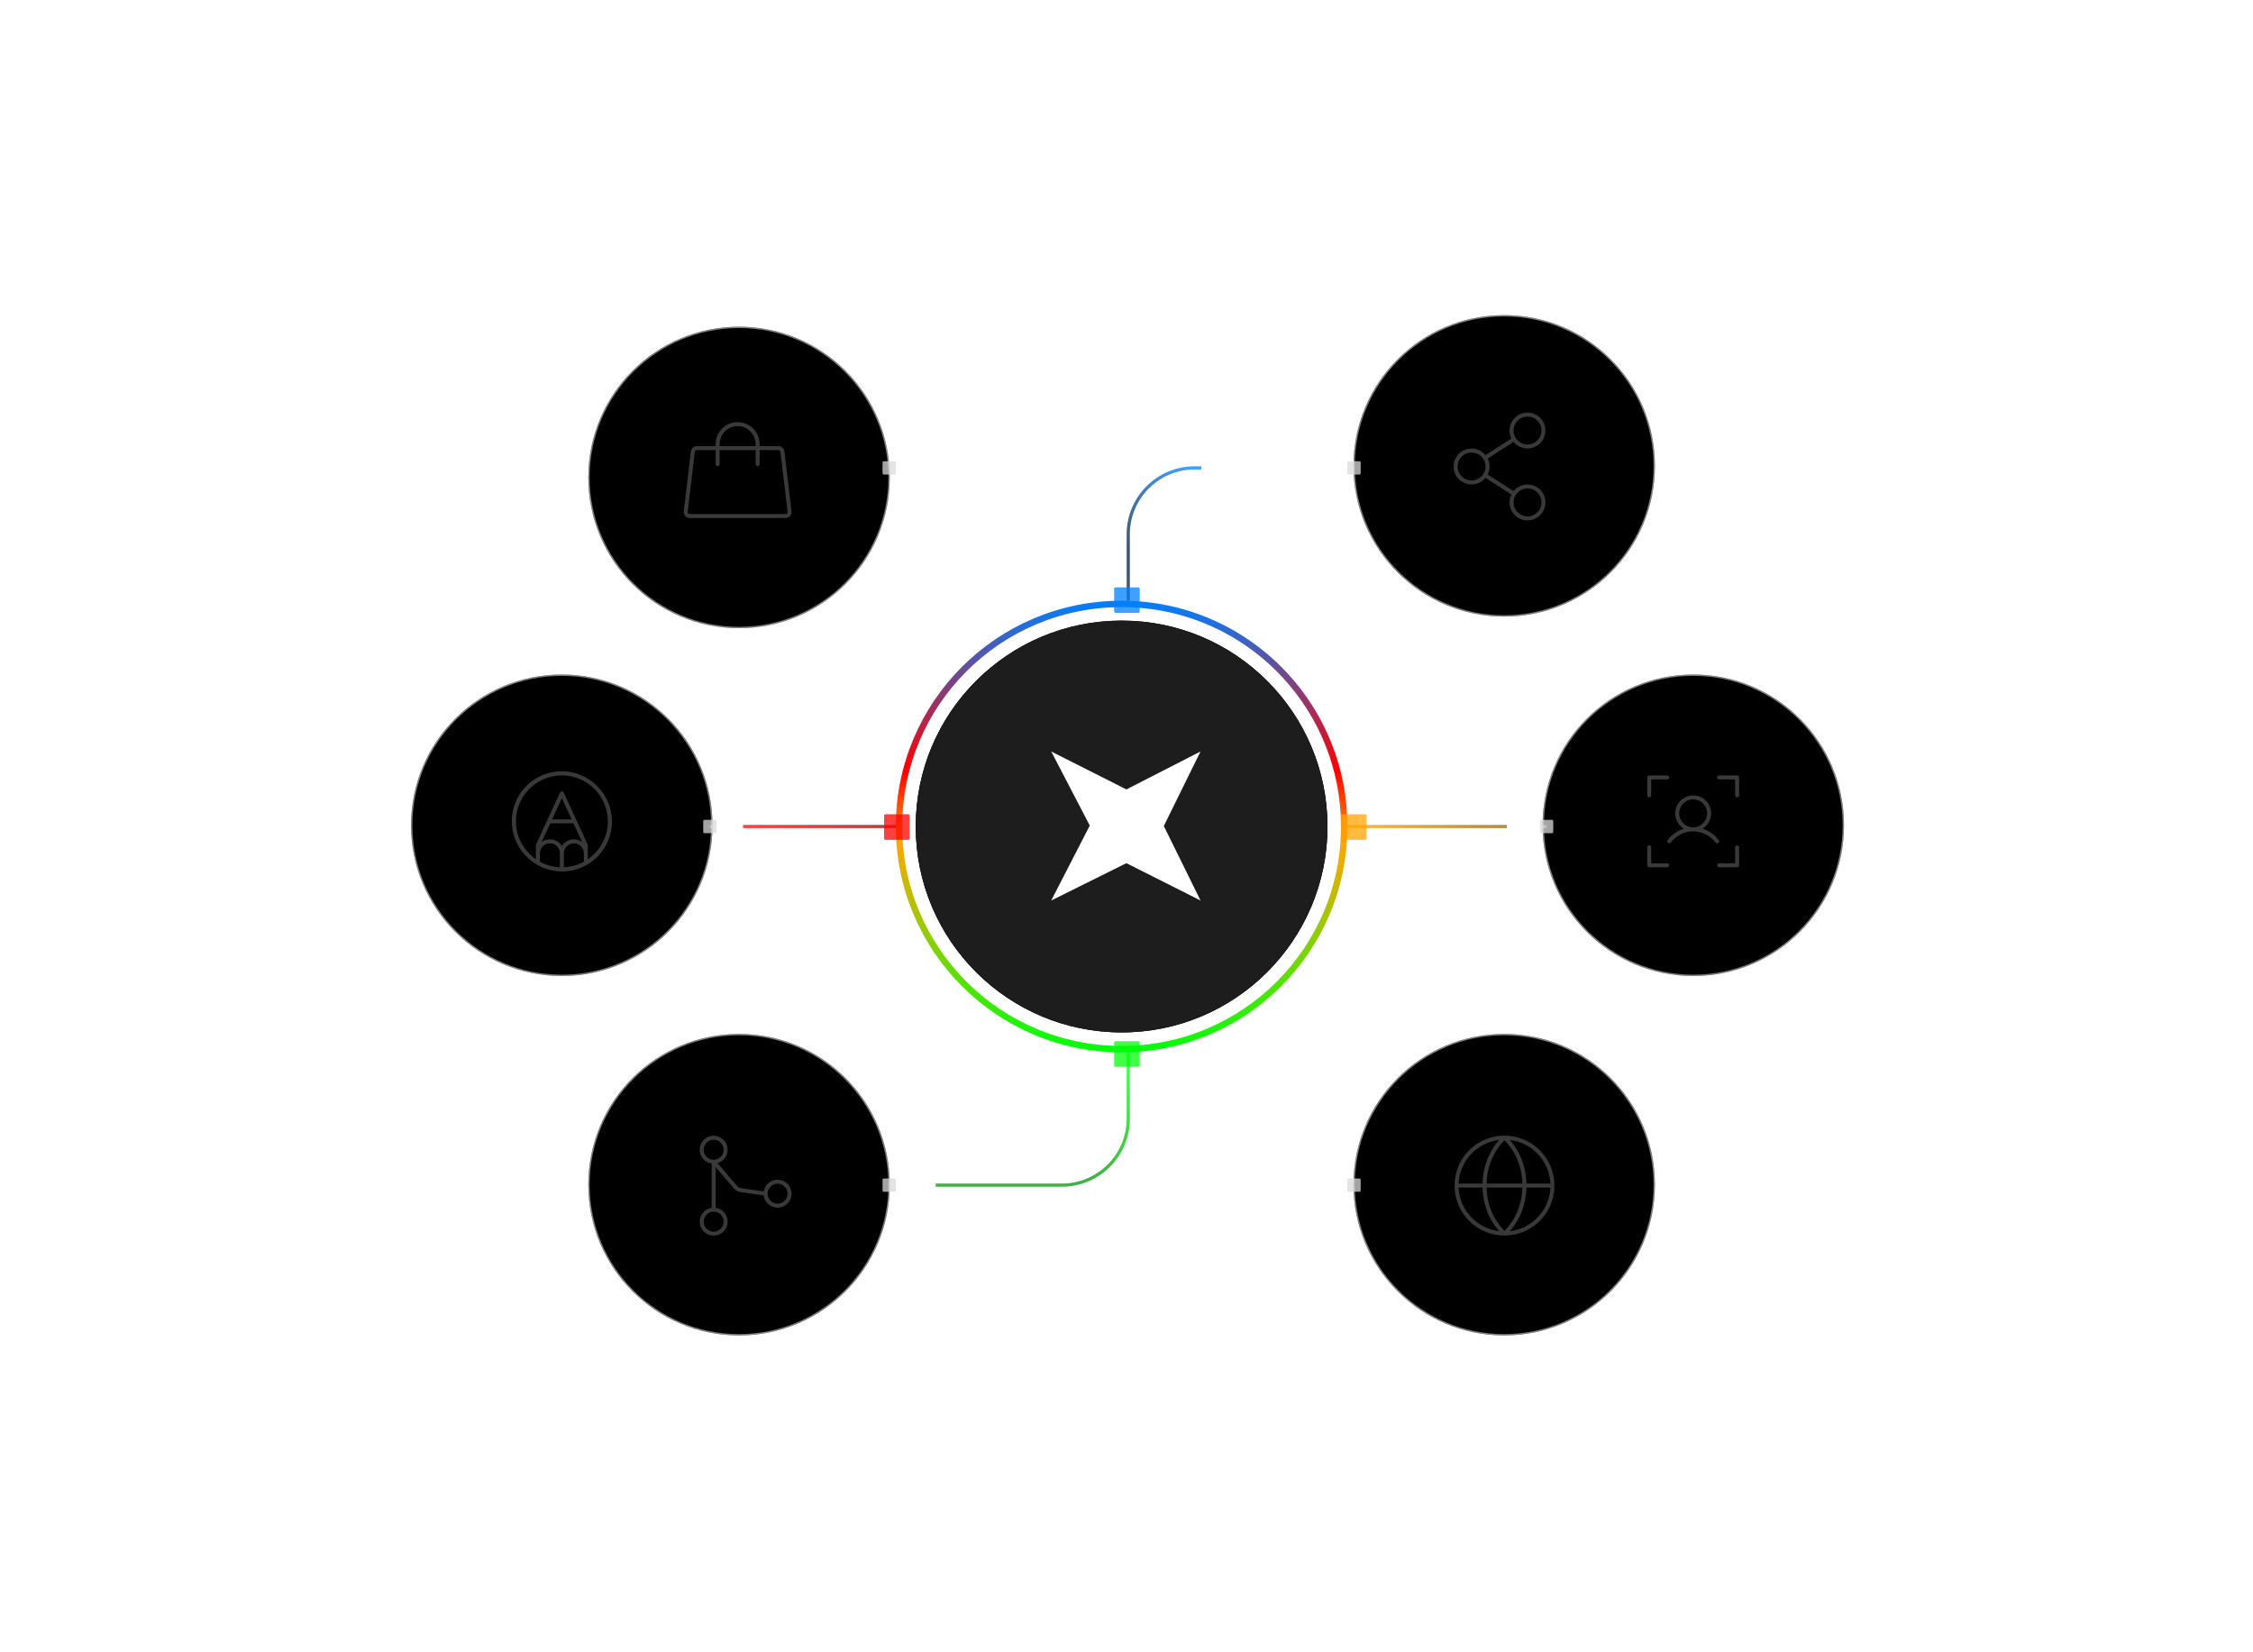 <svg width="705" height="517" viewBox="0 0 705 517" fill="none" xmlns="http://www.w3.org/2000/svg">
<g filter="url(#filter0_n_74_17)">
<circle cx="351.137" cy="259.282" r="80.4" stroke="white" stroke-opacity="0.2" stroke-width="0.2"/>
<circle cx="351.137" cy="258.282" r="92.4" stroke="white" stroke-opacity="0.2" stroke-width="0.2"/>
<circle cx="351.137" cy="258.282" r="101.64" stroke="white" stroke-opacity="0.2" stroke-width="0.22"/>
<circle cx="351.137" cy="258.282" r="111.804" stroke="white" stroke-opacity="0.2" stroke-width="0.242"/>
<circle cx="351.137" cy="258.282" r="122.984" stroke="white" stroke-opacity="0.2" stroke-width="0.266"/>
<circle cx="351.137" cy="258.282" r="135.283" stroke="white" stroke-opacity="0.2" stroke-width="0.293"/>
<circle cx="351.137" cy="258.282" r="148.811" stroke="white" stroke-opacity="0.2" stroke-width="0.322"/>
<circle cx="351.137" cy="258.282" r="163.692" stroke="white" stroke-opacity="0.2" stroke-width="0.354"/>
<circle cx="351.137" cy="258.282" r="180.061" stroke="white" stroke-opacity="0.2" stroke-width="0.39"/>
<circle cx="351.137" cy="258.282" r="198.068" stroke="white" stroke-opacity="0.2" stroke-width="0.429"/>
<circle cx="351.137" cy="258.282" r="198.068" stroke="white" stroke-opacity="0.2" stroke-width="0.429"/>
<g filter="url(#filter1_n_74_17)">
<path d="M350.968 188.961C371.247 188.961 389.502 197.626 402.233 211.46C413.65 223.866 420.62 240.425 420.62 258.614C420.62 297.082 389.436 328.266 350.968 328.266C312.5 328.266 281.315 297.082 281.315 258.614C281.315 220.146 312.5 188.961 350.968 188.961Z" stroke="url(#paint0_linear_74_17)" stroke-width="2"/>
</g>
<g filter="url(#filter2_f_74_17)">
<circle cx="350.968" cy="258.614" r="64.419" fill="black"/>
</g>
<g filter="url(#filter3_f_74_17)">
<circle cx="350.968" cy="258.614" r="64.419" fill="black"/>
</g>
<g filter="url(#filter4_f_74_17)">
<circle cx="350.968" cy="258.614" r="64.419" fill="#4A4A4A" fill-opacity="0.4"/>
</g>
<g clip-path="url(#clip0_74_17)">
<path d="M375.664 235.14L352.466 247.009L328.948 235.14L341.007 258.308L328.948 281.762L352.465 270.082L375.664 281.762L364.175 258.451" fill="white"/>
</g>
<circle cx="470.683" cy="145.766" r="47.161" fill="black"/>
<circle cx="470.683" cy="145.766" r="46.953" stroke="white" stroke-opacity="0.5" stroke-width="0.416"/>
<g filter="url(#filter5_f_74_17)">
<circle cx="470.683" cy="145.766" r="42.999" fill="black"/>
<circle cx="470.683" cy="145.766" r="41.96" stroke="black" stroke-width="2.078"/>
</g>
<path d="M477.985 151.587C477.149 151.588 476.324 151.774 475.569 152.134C474.814 152.493 474.149 153.017 473.622 153.665L465.524 148.462C465.91 147.686 466.111 146.83 466.111 145.962C466.111 145.095 465.91 144.239 465.524 143.462L473.622 138.259C474.53 139.37 475.829 140.092 477.252 140.275C478.675 140.459 480.115 140.09 481.275 139.246C482.435 138.401 483.227 137.144 483.489 135.734C483.752 134.323 483.464 132.865 482.685 131.66C481.906 130.455 480.696 129.594 479.302 129.253C477.908 128.913 476.436 129.119 475.19 129.83C473.943 130.541 473.016 131.702 472.599 133.075C472.181 134.447 472.306 135.928 472.946 137.212L464.847 142.415C464.115 141.513 463.121 140.861 462.002 140.547C460.883 140.233 459.695 140.273 458.6 140.661C457.505 141.05 456.557 141.768 455.887 142.718C455.216 143.667 454.857 144.8 454.857 145.962C454.857 147.124 455.216 148.258 455.887 149.207C456.557 150.156 457.505 150.874 458.6 151.263C459.695 151.652 460.883 151.692 462.002 151.378C463.121 151.064 464.115 150.411 464.847 149.509L472.946 154.712C472.402 155.808 472.231 157.051 472.457 158.253C472.683 159.455 473.295 160.55 474.2 161.373C475.104 162.196 476.253 162.702 477.471 162.814C478.689 162.925 479.91 162.637 480.949 161.993C481.989 161.348 482.79 160.382 483.231 159.241C483.672 158.101 483.73 156.847 483.394 155.671C483.059 154.495 482.35 153.46 481.374 152.723C480.398 151.986 479.208 151.587 477.985 151.587ZM477.985 130.337C478.85 130.337 479.696 130.594 480.415 131.075C481.135 131.555 481.696 132.239 482.027 133.038C482.358 133.837 482.445 134.717 482.276 135.566C482.107 136.414 481.69 137.194 481.078 137.806C480.467 138.418 479.687 138.834 478.838 139.003C477.99 139.172 477.11 139.085 476.311 138.754C475.511 138.423 474.828 137.862 474.347 137.143C473.866 136.423 473.61 135.578 473.61 134.712C473.61 133.552 474.071 132.439 474.891 131.619C475.712 130.798 476.825 130.337 477.985 130.337ZM460.485 150.337C459.62 150.337 458.774 150.081 458.054 149.6C457.335 149.119 456.774 148.436 456.443 147.636C456.112 146.837 456.025 145.957 456.194 145.109C456.363 144.26 456.779 143.48 457.391 142.869C458.003 142.257 458.783 141.84 459.631 141.671C460.48 141.502 461.36 141.589 462.159 141.92C462.959 142.251 463.642 142.812 464.123 143.532C464.603 144.251 464.86 145.097 464.86 145.962C464.86 147.123 464.399 148.235 463.578 149.056C462.758 149.876 461.645 150.337 460.485 150.337ZM477.985 161.587C477.12 161.587 476.274 161.331 475.554 160.85C474.835 160.369 474.274 159.686 473.943 158.886C473.612 158.087 473.525 157.207 473.694 156.359C473.863 155.51 474.279 154.73 474.891 154.119C475.503 153.507 476.283 153.09 477.131 152.921C477.98 152.752 478.86 152.839 479.659 153.17C480.459 153.501 481.142 154.062 481.623 154.782C482.103 155.501 482.36 156.347 482.36 157.212C482.36 158.373 481.899 159.485 481.078 160.306C480.258 161.126 479.145 161.587 477.985 161.587Z" fill="#8F8F8F" fill-opacity="0.4"/>
<circle cx="470.683" cy="370.686" r="47.161" fill="black"/>
<circle cx="470.683" cy="370.686" r="46.953" stroke="white" stroke-opacity="0.5" stroke-width="0.416"/>
<g filter="url(#filter6_f_74_17)">
<circle cx="470.683" cy="370.686" r="42.999" fill="black"/>
</g>
<path d="M470.783 355.337C467.692 355.337 464.671 356.254 462.102 357.971C459.532 359.687 457.53 362.128 456.347 364.983C455.164 367.838 454.855 370.98 455.458 374.011C456.061 377.041 457.549 379.826 459.734 382.011C461.919 384.196 464.703 385.684 467.734 386.287C470.765 386.89 473.907 386.58 476.762 385.398C479.617 384.215 482.058 382.213 483.774 379.643C485.491 377.073 486.408 374.053 486.408 370.962C486.403 366.82 484.755 362.848 481.826 359.919C478.897 356.989 474.925 355.342 470.783 355.337ZM485.142 370.337H477.642C477.462 363.22 474.245 358.693 472.411 356.681C475.81 357.073 478.958 358.663 481.291 361.165C483.624 363.668 484.99 366.919 485.144 370.337H485.142ZM470.783 385.12C469.483 383.87 465.381 379.318 465.169 371.587H476.397C476.184 379.318 472.083 383.87 470.783 385.12ZM465.169 370.337C465.381 362.606 469.483 358.054 470.783 356.804C472.083 358.054 476.184 362.606 476.397 370.337H465.169ZM469.148 356.681C467.314 358.693 464.097 363.22 463.917 370.337H456.417C456.571 366.919 457.936 363.668 460.269 361.166C462.602 358.663 465.75 357.073 469.148 356.681ZM456.422 371.587H463.922C464.101 378.704 467.319 383.231 469.153 385.243C465.754 384.851 462.607 383.261 460.274 380.759C457.941 378.256 456.575 375.005 456.422 371.587ZM472.417 385.243C474.251 383.231 477.469 378.704 477.648 371.587H485.148C484.995 375.005 483.629 378.256 481.296 380.759C478.964 383.261 475.816 384.851 472.417 385.243Z" fill="#8F8F8F" fill-opacity="0.4"/>
<circle cx="231.252" cy="370.686" r="47.161" fill="black"/>
<circle cx="231.252" cy="370.686" r="46.953" stroke="white" stroke-opacity="0.5" stroke-width="0.416"/>
<g filter="url(#filter7_f_74_17)">
<circle cx="231.252" cy="370.686" r="42.999" fill="black"/>
</g>
<path d="M243.32 369.125C242.284 369.125 241.281 369.494 240.491 370.164C239.7 370.835 239.174 371.765 239.005 372.788L231.841 371.764C231.39 371.7 230.979 371.474 230.683 371.128L224.531 363.953C225.569 363.654 226.46 362.981 227.031 362.065C227.603 361.148 227.815 360.052 227.628 358.989C227.44 357.925 226.865 356.968 226.014 356.303C225.163 355.637 224.096 355.31 223.018 355.385C221.941 355.459 220.929 355.929 220.177 356.705C219.425 357.481 218.987 358.508 218.947 359.587C218.907 360.666 219.268 361.723 219.96 362.552C220.652 363.382 221.626 363.926 222.695 364.08V377.92C221.601 378.078 220.606 378.645 219.913 379.507C219.219 380.368 218.877 381.461 218.957 382.564C219.036 383.667 219.53 384.699 220.34 385.453C221.149 386.206 222.214 386.625 223.32 386.625C224.427 386.625 225.492 386.206 226.301 385.453C227.111 384.699 227.605 383.667 227.684 382.564C227.763 381.461 227.422 380.368 226.728 379.507C226.034 378.645 225.04 378.078 223.945 377.92V365.189L229.727 371.938C230.221 372.513 230.907 372.89 231.658 372.997L238.975 374.042C239.079 374.878 239.423 375.665 239.964 376.311C240.505 376.956 241.22 377.431 242.025 377.68C242.829 377.929 243.688 377.94 244.499 377.712C245.309 377.485 246.037 377.028 246.595 376.397C247.152 375.766 247.516 374.988 247.642 374.155C247.768 373.323 247.651 372.472 247.306 371.704C246.96 370.936 246.4 370.284 245.693 369.827C244.986 369.37 244.162 369.126 243.32 369.125ZM220.195 359.75C220.195 359.132 220.379 358.528 220.722 358.014C221.065 357.5 221.554 357.099 222.125 356.863C222.696 356.626 223.324 356.564 223.93 356.685C224.536 356.806 225.093 357.103 225.53 357.54C225.967 357.977 226.265 358.534 226.385 359.14C226.506 359.747 226.444 360.375 226.208 360.946C225.971 361.517 225.571 362.005 225.057 362.348C224.543 362.692 223.939 362.875 223.32 362.875C222.492 362.875 221.697 362.546 221.111 361.96C220.525 361.374 220.195 360.579 220.195 359.75ZM226.445 382.25C226.445 382.868 226.262 383.472 225.919 383.986C225.575 384.5 225.087 384.901 224.516 385.137C223.945 385.374 223.317 385.436 222.711 385.315C222.105 385.194 221.548 384.897 221.111 384.46C220.674 384.023 220.376 383.466 220.256 382.86C220.135 382.253 220.197 381.625 220.433 381.054C220.67 380.483 221.07 379.995 221.584 379.652C222.098 379.308 222.702 379.125 223.32 379.125C224.149 379.125 224.944 379.454 225.53 380.04C226.116 380.626 226.445 381.421 226.445 382.25ZM243.32 376.625C242.702 376.625 242.098 376.442 241.584 376.098C241.07 375.755 240.67 375.267 240.433 374.696C240.197 374.125 240.135 373.497 240.256 372.89C240.376 372.284 240.674 371.727 241.111 371.29C241.548 370.853 242.105 370.556 242.711 370.435C243.317 370.314 243.945 370.376 244.516 370.613C245.087 370.849 245.575 371.25 245.919 371.764C246.262 372.278 246.445 372.882 246.445 373.5C246.445 373.91 246.365 374.317 246.208 374.696C246.051 375.075 245.82 375.42 245.53 375.71C245.24 376 244.895 376.23 244.516 376.387C244.137 376.544 243.731 376.625 243.32 376.625Z" fill="#8F8F8F" fill-opacity="0.4"/>
<circle cx="231.252" cy="149.394" r="47.161" fill="black"/>
<circle cx="231.252" cy="149.394" r="46.953" stroke="white" stroke-opacity="0.5" stroke-width="0.416"/>
<g filter="url(#filter8_f_74_17)">
<circle cx="231.252" cy="149.394" r="42.999" fill="black"/>
</g>
<path d="M247.683 159.992L245.455 141.242C245.401 140.784 245.179 140.362 244.833 140.056C244.488 139.751 244.041 139.584 243.58 139.587H237.695V138.962C237.695 137.139 236.971 135.39 235.682 134.101C234.393 132.812 232.644 132.087 230.82 132.087C228.997 132.087 227.248 132.812 225.959 134.101C224.67 135.39 223.945 137.139 223.945 138.962V139.587H218.06C217.598 139.584 217.152 139.751 216.806 140.056C216.46 140.362 216.239 140.784 216.185 141.242L213.956 159.992C213.926 160.254 213.951 160.519 214.029 160.771C214.108 161.023 214.239 161.255 214.414 161.453C214.592 161.653 214.811 161.813 215.055 161.923C215.3 162.032 215.565 162.088 215.833 162.087H245.808C246.075 162.088 246.34 162.031 246.584 161.922C246.828 161.813 247.046 161.653 247.224 161.453C247.399 161.255 247.53 161.023 247.609 160.771C247.688 160.52 247.714 160.254 247.683 159.992ZM225.195 138.962C225.195 137.47 225.788 136.04 226.843 134.985C227.898 133.93 229.329 133.337 230.82 133.337C232.312 133.337 233.743 133.93 234.798 134.985C235.853 136.04 236.445 137.47 236.445 138.962V139.587H225.195V138.962ZM246.289 160.623C246.229 160.691 246.155 160.745 246.072 160.782C245.989 160.819 245.899 160.838 245.808 160.837H215.833C215.742 160.838 215.652 160.819 215.569 160.782C215.486 160.745 215.412 160.691 215.352 160.623C215.293 160.559 215.248 160.482 215.221 160.399C215.194 160.315 215.185 160.227 215.195 160.14L217.422 141.39C217.44 141.237 217.513 141.096 217.629 140.994C217.744 140.892 217.893 140.836 218.047 140.837H223.945V145.212C223.945 145.378 224.011 145.537 224.129 145.654C224.246 145.771 224.405 145.837 224.57 145.837C224.736 145.837 224.895 145.771 225.012 145.654C225.13 145.537 225.195 145.378 225.195 145.212V140.837H236.445V145.212C236.445 145.378 236.511 145.537 236.629 145.654C236.746 145.771 236.905 145.837 237.07 145.837C237.236 145.837 237.395 145.771 237.512 145.654C237.63 145.537 237.695 145.378 237.695 145.212V140.837H243.581C243.737 140.834 243.888 140.889 244.005 140.992C244.122 141.094 244.196 141.236 244.214 141.39L246.441 160.14C246.452 160.227 246.444 160.315 246.417 160.398C246.391 160.482 246.348 160.558 246.289 160.623Z" fill="#8F8F8F" fill-opacity="0.4"/>
<circle cx="175.779" cy="258.226" r="47.161" fill="black"/>
<circle cx="175.779" cy="258.226" r="46.953" stroke="white" stroke-opacity="0.5" stroke-width="0.416"/>
<g filter="url(#filter9_f_74_17)">
<circle cx="175.779" cy="258.226" r="42.999" fill="black"/>
</g>
<path d="M186.869 245.952C185.42 244.49 183.697 243.329 181.799 242.536C179.9 241.742 177.864 241.331 175.806 241.327C173.749 241.322 171.71 241.724 169.808 242.509C167.907 243.295 166.179 244.448 164.724 245.903C163.269 247.358 162.115 249.086 161.33 250.988C160.545 252.89 160.143 254.928 160.147 256.986C160.152 259.043 160.562 261.08 161.356 262.978C162.15 264.877 163.311 266.6 164.772 268.048C166.221 269.51 167.944 270.671 169.842 271.464C171.74 272.258 173.777 272.669 175.835 272.673C177.892 272.678 179.931 272.276 181.832 271.491C183.734 270.705 185.462 269.552 186.917 268.097C188.372 266.642 189.526 264.914 190.311 263.012C191.096 261.11 191.498 259.072 191.494 257.014C191.489 254.957 191.078 252.92 190.285 251.022C189.491 249.123 188.33 247.4 186.869 245.952ZM172.181 257.625H179.46L182.16 263.477C181.669 263.116 181.109 262.863 180.515 262.731C179.92 262.6 179.305 262.594 178.709 262.714C178.112 262.834 177.547 263.077 177.05 263.427C176.553 263.778 176.134 264.228 175.82 264.75C175.507 264.228 175.088 263.778 174.591 263.427C174.094 263.077 173.529 262.834 172.932 262.714C172.335 262.594 171.72 262.6 171.126 262.731C170.532 262.863 169.972 263.116 169.481 263.477L172.181 257.625ZM172.76 256.375L175.82 249.742L178.881 256.375H172.76ZM176.445 267C176.445 266.171 176.775 265.376 177.361 264.79C177.947 264.204 178.742 263.875 179.57 263.875C180.399 263.875 181.194 264.204 181.78 264.79C182.366 265.376 182.695 266.171 182.695 267V269.63C180.773 270.678 178.634 271.27 176.445 271.359V267ZM168.945 267C168.945 266.171 169.275 265.376 169.861 264.79C170.447 264.204 171.242 263.875 172.07 263.875C172.899 263.875 173.694 264.204 174.28 264.79C174.866 265.376 175.195 266.171 175.195 267V271.359C173.007 271.27 170.868 270.678 168.945 269.63V267ZM185.985 267.164C185.358 267.791 184.676 268.358 183.945 268.859V264.5C183.945 264.409 183.925 264.32 183.888 264.238L176.388 247.988C176.338 247.879 176.258 247.788 176.157 247.723C176.057 247.659 175.94 247.625 175.82 247.625C175.701 247.625 175.584 247.659 175.484 247.723C175.383 247.788 175.303 247.879 175.253 247.988L167.753 264.238C167.716 264.32 167.696 264.409 167.695 264.5V268.859C166.968 268.358 166.288 267.79 165.664 267.164C163.654 265.154 162.284 262.592 161.73 259.804C161.175 257.015 161.459 254.125 162.547 251.498C163.635 248.871 165.478 246.626 167.842 245.047C170.206 243.467 172.985 242.624 175.828 242.624C178.671 242.624 181.451 243.467 183.815 245.047C186.179 246.626 188.021 248.871 189.109 251.498C190.197 254.125 190.482 257.015 189.927 259.804C189.372 262.592 188.003 265.154 185.992 267.164H185.985Z" fill="#8F8F8F" fill-opacity="0.4"/>
<circle cx="529.854" cy="258.226" r="47.161" fill="black"/>
<circle cx="529.854" cy="258.226" r="46.953" stroke="white" stroke-opacity="0.5" stroke-width="0.416"/>
<g filter="url(#filter10_f_74_17)">
<circle cx="529.854" cy="258.226" r="42.999" fill="black"/>
</g>
<path d="M544.195 243.25V248.875C544.195 249.041 544.13 249.2 544.012 249.317C543.895 249.434 543.736 249.5 543.57 249.5C543.405 249.5 543.246 249.434 543.129 249.317C543.011 249.2 542.945 249.041 542.945 248.875V243.875H537.945C537.78 243.875 537.621 243.809 537.504 243.692C537.386 243.575 537.32 243.416 537.32 243.25C537.32 243.084 537.386 242.925 537.504 242.808C537.621 242.691 537.78 242.625 537.945 242.625H543.57C543.736 242.625 543.895 242.691 544.012 242.808C544.13 242.925 544.195 243.084 544.195 243.25ZM543.57 264.5C543.405 264.5 543.246 264.566 543.129 264.683C543.011 264.8 542.945 264.959 542.945 265.125V270.125H537.945C537.78 270.125 537.621 270.191 537.504 270.308C537.386 270.425 537.32 270.584 537.32 270.75C537.32 270.916 537.386 271.075 537.504 271.192C537.621 271.309 537.78 271.375 537.945 271.375H543.57C543.736 271.375 543.895 271.309 544.012 271.192C544.13 271.075 544.195 270.916 544.195 270.75V265.125C544.195 264.959 544.13 264.8 544.012 264.683C543.895 264.566 543.736 264.5 543.57 264.5ZM521.695 270.125H516.695V265.125C516.695 264.959 516.63 264.8 516.512 264.683C516.395 264.566 516.236 264.5 516.07 264.5C515.905 264.5 515.746 264.566 515.629 264.683C515.511 264.8 515.445 264.959 515.445 265.125V270.75C515.445 270.916 515.511 271.075 515.629 271.192C515.746 271.309 515.905 271.375 516.07 271.375H521.695C521.861 271.375 522.02 271.309 522.137 271.192C522.255 271.075 522.32 270.916 522.32 270.75C522.32 270.584 522.255 270.425 522.137 270.308C522.02 270.191 521.861 270.125 521.695 270.125ZM516.07 249.5C516.236 249.5 516.395 249.434 516.512 249.317C516.63 249.2 516.695 249.041 516.695 248.875V243.875H521.695C521.861 243.875 522.02 243.809 522.137 243.692C522.255 243.575 522.32 243.416 522.32 243.25C522.32 243.084 522.255 242.925 522.137 242.808C522.02 242.691 521.861 242.625 521.695 242.625H516.07C515.905 242.625 515.746 242.691 515.629 242.808C515.511 242.925 515.445 243.084 515.445 243.25V248.875C515.445 249.041 515.511 249.2 515.629 249.317C515.746 249.434 515.905 249.5 516.07 249.5ZM537.32 263.875C537.223 263.875 537.128 263.852 537.041 263.809C536.954 263.766 536.879 263.703 536.82 263.625C536.005 262.538 534.949 261.656 533.734 261.049C532.519 260.441 531.179 260.125 529.82 260.125C528.462 260.125 527.122 260.441 525.907 261.049C524.692 261.656 523.636 262.538 522.82 263.625C522.721 263.758 522.573 263.845 522.409 263.869C522.245 263.892 522.078 263.849 521.945 263.75C521.813 263.651 521.725 263.502 521.702 263.338C521.678 263.174 521.721 263.008 521.82 262.875C523.089 261.174 524.868 259.923 526.899 259.305C525.85 258.667 525.038 257.704 524.588 256.562C524.137 255.421 524.073 254.163 524.404 252.981C524.735 251.799 525.444 250.758 526.421 250.016C527.399 249.275 528.593 248.873 529.82 248.873C531.048 248.873 532.242 249.275 533.219 250.016C534.197 250.758 534.906 251.799 535.237 252.981C535.568 254.163 535.503 255.421 535.053 256.562C534.603 257.704 533.791 258.667 532.742 259.305C534.773 259.923 536.552 261.174 537.82 262.875C537.89 262.968 537.933 263.078 537.943 263.194C537.953 263.309 537.931 263.426 537.879 263.53C537.828 263.633 537.748 263.721 537.649 263.782C537.55 263.843 537.437 263.875 537.32 263.875ZM529.82 258.875C530.686 258.875 531.532 258.618 532.251 258.138C532.971 257.657 533.531 256.974 533.862 256.174C534.194 255.375 534.28 254.495 534.111 253.646C533.943 252.798 533.526 252.018 532.914 251.406C532.302 250.795 531.523 250.378 530.674 250.209C529.825 250.04 528.946 250.127 528.146 250.458C527.347 250.789 526.664 251.35 526.183 252.069C525.702 252.789 525.445 253.635 525.445 254.5C525.445 255.66 525.906 256.773 526.727 257.594C527.547 258.414 528.66 258.875 529.82 258.875Z" fill="#8F8F8F" fill-opacity="0.4"/>
<g filter="url(#filter11_n_74_17)">
<path d="M353.046 187.961V167.18C353.046 155.704 362.349 146.4 373.826 146.4H423.699" stroke="white" stroke-opacity="0.5"/>
</g>
<g filter="url(#filter12_n_74_17)">
<path d="M353.046 187.961V167.18C353.046 155.704 362.349 146.4 373.826 146.4H375.904" stroke="url(#paint1_linear_74_17)" stroke-opacity="0.75"/>
</g>
<g filter="url(#filter13_n_74_17)">
<path d="M421.621 258.613H483.961" stroke="white" stroke-opacity="0.5"/>
</g>
<g filter="url(#filter14_n_74_17)">
<path d="M421.621 258.613H471.493" stroke="url(#paint2_linear_74_17)" stroke-opacity="0.75"/>
</g>
<g filter="url(#filter15_n_74_17)">
<path d="M222.13 258.613H280.315" stroke="white" stroke-opacity="0.5"/>
</g>
<g filter="url(#filter16_n_74_17)">
<path d="M232.52 258.613H280.315" stroke="url(#paint3_linear_74_17)" stroke-opacity="0.75"/>
</g>
<g filter="url(#filter17_n_74_17)">
<path d="M353.046 329.266V350.047C353.046 361.523 343.742 370.827 332.265 370.827H278.237" stroke="white" stroke-opacity="0.5"/>
</g>
<g filter="url(#filter18_n_74_17)">
<path d="M353.046 329.266V350.047C353.046 361.523 343.742 370.827 332.265 370.827H292.783" stroke="url(#paint4_linear_74_17)" stroke-opacity="0.75"/>
</g>
<rect x="348.637" y="183.782" width="8" height="8" rx="0.416" fill="#0080FF" fill-opacity="0.75"/>
<rect width="8" height="8" rx="0.416" transform="matrix(1 0 0 -1 348.637 333.782)" fill="#00FF09" fill-opacity="0.75"/>
<rect width="8" height="8" rx="0.416" transform="matrix(1 0 0 -1 419.637 262.782)" fill="#FFA600" fill-opacity="0.75"/>
<rect width="4.156" height="4.156" rx="0.416" transform="matrix(1 0 0 -1 220.052 260.691)" fill="#D9D9D9" fill-opacity="0.75"/>
<rect width="4.156" height="4.156" rx="0.416" transform="matrix(1 0 0 -1 481.883 260.691)" fill="#D9D9D9" fill-opacity="0.75"/>
<rect width="8" height="8" rx="0.416" transform="matrix(1 0 0 -1 276.637 262.782)" fill="#FF0000" fill-opacity="0.75"/>
<rect x="276.159" y="144.322" width="4.156" height="4.156" rx="0.416" fill="#D9D9D9" fill-opacity="0.75"/>
<rect width="4.156" height="4.156" rx="0.416" transform="matrix(1 0 0 -1 276.159 372.905)" fill="#D9D9D9" fill-opacity="0.75"/>
<rect x="421.621" y="144.322" width="4.156" height="4.156" rx="0.416" fill="#D9D9D9" fill-opacity="0.75"/>
<rect width="4.156" height="4.156" rx="0.416" transform="matrix(1 0 0 -1 421.621 372.905)" fill="#D9D9D9" fill-opacity="0.75"/>
</g>
<defs>
<filter id="filter0_n_74_17" x="0.817" y="0" width="704" height="516.564" filterUnits="userSpaceOnUse" color-interpolation-filters="sRGB">
<feFlood flood-opacity="0" result="BackgroundImageFix"/>
<feBlend mode="normal" in="SourceGraphic" in2="BackgroundImageFix" result="shape"/>
<feTurbulence type="fractalNoise" baseFrequency="1 1" stitchTiles="stitch" numOctaves="3" result="noise" seed="9858" />
<feColorMatrix in="noise" type="luminanceToAlpha" result="alphaNoise" />
<feComponentTransfer in="alphaNoise" result="coloredNoise1">
<feFuncA type="discrete" tableValues="1 1 1 1 1 1 1 1 1 1 1 1 1 1 1 1 1 1 1 1 1 1 1 1 1 1 1 1 1 1 1 1 1 1 1 1 1 1 1 1 1 1 1 1 1 1 1 1 1 1 1 0 0 0 0 0 0 0 0 0 0 0 0 0 0 0 0 0 0 0 0 0 0 0 0 0 0 0 0 0 0 0 0 0 0 0 0 0 0 0 0 0 0 0 0 0 0 0 0 0 "/>
</feComponentTransfer>
<feComposite operator="in" in2="shape" in="coloredNoise1" result="noise1Clipped" />
<feFlood flood-color="rgba(0, 0, 0, 0.25)" result="color1Flood" />
<feComposite operator="in" in2="noise1Clipped" in="color1Flood" result="color1" />
<feMerge result="effect1_noise_74_17">
<feMergeNode in="shape" />
<feMergeNode in="color1" />
</feMerge>
</filter>
<filter id="filter1_n_74_17" x="280.315" y="187.961" width="141.306" height="141.306" filterUnits="userSpaceOnUse" color-interpolation-filters="sRGB">
<feFlood flood-opacity="0" result="BackgroundImageFix"/>
<feBlend mode="normal" in="SourceGraphic" in2="BackgroundImageFix" result="shape"/>
<feTurbulence type="fractalNoise" baseFrequency="1 1" stitchTiles="stitch" numOctaves="3" result="noise" seed="6747" />
<feColorMatrix in="noise" type="luminanceToAlpha" result="alphaNoise" />
<feComponentTransfer in="alphaNoise" result="coloredNoise1">
<feFuncA type="discrete" tableValues="1 1 1 1 1 1 1 1 1 1 1 1 1 1 1 1 1 1 1 1 1 1 1 1 1 1 1 1 1 1 1 1 1 1 1 1 1 1 1 1 1 1 1 1 1 1 1 1 1 1 1 0 0 0 0 0 0 0 0 0 0 0 0 0 0 0 0 0 0 0 0 0 0 0 0 0 0 0 0 0 0 0 0 0 0 0 0 0 0 0 0 0 0 0 0 0 0 0 0 0 "/>
</feComponentTransfer>
<feComposite operator="in" in2="shape" in="coloredNoise1" result="noise1Clipped" />
<feFlood flood-color="rgba(0, 0, 0, 0.25)" result="color1Flood" />
<feComposite operator="in" in2="noise1Clipped" in="color1Flood" result="color1" />
<feMerge result="effect1_noise_74_17">
<feMergeNode in="shape" />
<feMergeNode in="color1" />
</feMerge>
</filter>
<filter id="filter2_f_74_17" x="265.768" y="173.414" width="170.398" height="170.398" filterUnits="userSpaceOnUse" color-interpolation-filters="sRGB">
<feFlood flood-opacity="0" result="BackgroundImageFix"/>
<feBlend mode="normal" in="SourceGraphic" in2="BackgroundImageFix" result="shape"/>
<feGaussianBlur stdDeviation="10.39" result="effect1_foregroundBlur_74_17"/>
</filter>
<filter id="filter3_f_74_17" x="265.768" y="173.414" width="170.398" height="170.398" filterUnits="userSpaceOnUse" color-interpolation-filters="sRGB">
<feFlood flood-opacity="0" result="BackgroundImageFix"/>
<feBlend mode="normal" in="SourceGraphic" in2="BackgroundImageFix" result="shape"/>
<feGaussianBlur stdDeviation="10.39" result="effect1_foregroundBlur_74_17"/>
</filter>
<filter id="filter4_f_74_17" x="265.768" y="173.414" width="170.398" height="170.398" filterUnits="userSpaceOnUse" color-interpolation-filters="sRGB">
<feFlood flood-opacity="0" result="BackgroundImageFix"/>
<feBlend mode="normal" in="SourceGraphic" in2="BackgroundImageFix" result="shape"/>
<feGaussianBlur stdDeviation="10.39" result="effect1_foregroundBlur_74_17"/>
</filter>
<filter id="filter5_f_74_17" x="406.904" y="81.986" width="127.559" height="127.559" filterUnits="userSpaceOnUse" color-interpolation-filters="sRGB">
<feFlood flood-opacity="0" result="BackgroundImageFix"/>
<feBlend mode="normal" in="SourceGraphic" in2="BackgroundImageFix" result="shape"/>
<feGaussianBlur stdDeviation="10.39" result="effect1_foregroundBlur_74_17"/>
</filter>
<filter id="filter6_f_74_17" x="406.904" y="306.906" width="127.559" height="127.559" filterUnits="userSpaceOnUse" color-interpolation-filters="sRGB">
<feFlood flood-opacity="0" result="BackgroundImageFix"/>
<feBlend mode="normal" in="SourceGraphic" in2="BackgroundImageFix" result="shape"/>
<feGaussianBlur stdDeviation="10.39" result="effect1_foregroundBlur_74_17"/>
</filter>
<filter id="filter7_f_74_17" x="167.472" y="306.906" width="127.559" height="127.559" filterUnits="userSpaceOnUse" color-interpolation-filters="sRGB">
<feFlood flood-opacity="0" result="BackgroundImageFix"/>
<feBlend mode="normal" in="SourceGraphic" in2="BackgroundImageFix" result="shape"/>
<feGaussianBlur stdDeviation="10.39" result="effect1_foregroundBlur_74_17"/>
</filter>
<filter id="filter8_f_74_17" x="167.472" y="85.614" width="127.559" height="127.559" filterUnits="userSpaceOnUse" color-interpolation-filters="sRGB">
<feFlood flood-opacity="0" result="BackgroundImageFix"/>
<feBlend mode="normal" in="SourceGraphic" in2="BackgroundImageFix" result="shape"/>
<feGaussianBlur stdDeviation="10.39" result="effect1_foregroundBlur_74_17"/>
</filter>
<filter id="filter9_f_74_17" x="112" y="194.446" width="127.559" height="127.559" filterUnits="userSpaceOnUse" color-interpolation-filters="sRGB">
<feFlood flood-opacity="0" result="BackgroundImageFix"/>
<feBlend mode="normal" in="SourceGraphic" in2="BackgroundImageFix" result="shape"/>
<feGaussianBlur stdDeviation="10.39" result="effect1_foregroundBlur_74_17"/>
</filter>
<filter id="filter10_f_74_17" x="466.074" y="194.446" width="127.559" height="127.559" filterUnits="userSpaceOnUse" color-interpolation-filters="sRGB">
<feFlood flood-opacity="0" result="BackgroundImageFix"/>
<feBlend mode="normal" in="SourceGraphic" in2="BackgroundImageFix" result="shape"/>
<feGaussianBlur stdDeviation="10.39" result="effect1_foregroundBlur_74_17"/>
</filter>
<filter id="filter11_n_74_17" x="352.546" y="145.9" width="71.153" height="42.06" filterUnits="userSpaceOnUse" color-interpolation-filters="sRGB">
<feFlood flood-opacity="0" result="BackgroundImageFix"/>
<feBlend mode="normal" in="SourceGraphic" in2="BackgroundImageFix" result="shape"/>
<feTurbulence type="fractalNoise" baseFrequency="0.5 0.5" stitchTiles="stitch" numOctaves="3" result="noise" seed="1899" />
<feColorMatrix in="noise" type="luminanceToAlpha" result="alphaNoise" />
<feComponentTransfer in="alphaNoise" result="coloredNoise1">
<feFuncA type="discrete" tableValues="1 1 1 1 1 1 1 1 1 1 1 1 1 1 1 1 1 1 1 1 1 1 1 1 1 1 1 1 1 1 1 1 1 1 1 1 1 1 1 1 1 1 1 1 1 1 1 1 1 1 1 0 0 0 0 0 0 0 0 0 0 0 0 0 0 0 0 0 0 0 0 0 0 0 0 0 0 0 0 0 0 0 0 0 0 0 0 0 0 0 0 0 0 0 0 0 0 0 0 0 "/>
</feComponentTransfer>
<feComposite operator="in" in2="shape" in="coloredNoise1" result="noise1Clipped" />
<feFlood flood-color="rgba(0, 0, 0, 0.25)" result="color1Flood" />
<feComposite operator="in" in2="noise1Clipped" in="color1Flood" result="color1" />
<feMerge result="effect1_noise_74_17">
<feMergeNode in="shape" />
<feMergeNode in="color1" />
</feMerge>
</filter>
<filter id="filter12_n_74_17" x="352.546" y="145.9" width="23.358" height="42.06" filterUnits="userSpaceOnUse" color-interpolation-filters="sRGB">
<feFlood flood-opacity="0" result="BackgroundImageFix"/>
<feBlend mode="normal" in="SourceGraphic" in2="BackgroundImageFix" result="shape"/>
<feTurbulence type="fractalNoise" baseFrequency="0.5 0.5" stitchTiles="stitch" numOctaves="3" result="noise" seed="1899" />
<feColorMatrix in="noise" type="luminanceToAlpha" result="alphaNoise" />
<feComponentTransfer in="alphaNoise" result="coloredNoise1">
<feFuncA type="discrete" tableValues="1 1 1 1 1 1 1 1 1 1 1 1 1 1 1 1 1 1 1 1 1 1 1 1 1 1 1 1 1 1 1 1 1 1 1 1 1 1 1 1 1 1 1 1 1 1 1 1 1 1 1 0 0 0 0 0 0 0 0 0 0 0 0 0 0 0 0 0 0 0 0 0 0 0 0 0 0 0 0 0 0 0 0 0 0 0 0 0 0 0 0 0 0 0 0 0 0 0 0 0 "/>
</feComponentTransfer>
<feComposite operator="in" in2="shape" in="coloredNoise1" result="noise1Clipped" />
<feFlood flood-color="rgba(0, 0, 0, 0.25)" result="color1Flood" />
<feComposite operator="in" in2="noise1Clipped" in="color1Flood" result="color1" />
<feMerge result="effect1_noise_74_17">
<feMergeNode in="shape" />
<feMergeNode in="color1" />
</feMerge>
</filter>
<filter id="filter13_n_74_17" x="421.621" y="258.113" width="62.341" height="1" filterUnits="userSpaceOnUse" color-interpolation-filters="sRGB">
<feFlood flood-opacity="0" result="BackgroundImageFix"/>
<feBlend mode="normal" in="SourceGraphic" in2="BackgroundImageFix" result="shape"/>
<feTurbulence type="fractalNoise" baseFrequency="0.5 0.5" stitchTiles="stitch" numOctaves="3" result="noise" seed="1899" />
<feColorMatrix in="noise" type="luminanceToAlpha" result="alphaNoise" />
<feComponentTransfer in="alphaNoise" result="coloredNoise1">
<feFuncA type="discrete" tableValues="1 1 1 1 1 1 1 1 1 1 1 1 1 1 1 1 1 1 1 1 1 1 1 1 1 1 1 1 1 1 1 1 1 1 1 1 1 1 1 1 1 1 1 1 1 1 1 1 1 1 1 0 0 0 0 0 0 0 0 0 0 0 0 0 0 0 0 0 0 0 0 0 0 0 0 0 0 0 0 0 0 0 0 0 0 0 0 0 0 0 0 0 0 0 0 0 0 0 0 0 "/>
</feComponentTransfer>
<feComposite operator="in" in2="shape" in="coloredNoise1" result="noise1Clipped" />
<feFlood flood-color="rgba(0, 0, 0, 0.25)" result="color1Flood" />
<feComposite operator="in" in2="noise1Clipped" in="color1Flood" result="color1" />
<feMerge result="effect1_noise_74_17">
<feMergeNode in="shape" />
<feMergeNode in="color1" />
</feMerge>
</filter>
<filter id="filter14_n_74_17" x="421.621" y="258.113" width="49.873" height="1" filterUnits="userSpaceOnUse" color-interpolation-filters="sRGB">
<feFlood flood-opacity="0" result="BackgroundImageFix"/>
<feBlend mode="normal" in="SourceGraphic" in2="BackgroundImageFix" result="shape"/>
<feTurbulence type="fractalNoise" baseFrequency="0.5 0.5" stitchTiles="stitch" numOctaves="3" result="noise" seed="1899" />
<feColorMatrix in="noise" type="luminanceToAlpha" result="alphaNoise" />
<feComponentTransfer in="alphaNoise" result="coloredNoise1">
<feFuncA type="discrete" tableValues="1 1 1 1 1 1 1 1 1 1 1 1 1 1 1 1 1 1 1 1 1 1 1 1 1 1 1 1 1 1 1 1 1 1 1 1 1 1 1 1 1 1 1 1 1 1 1 1 1 1 1 0 0 0 0 0 0 0 0 0 0 0 0 0 0 0 0 0 0 0 0 0 0 0 0 0 0 0 0 0 0 0 0 0 0 0 0 0 0 0 0 0 0 0 0 0 0 0 0 0 "/>
</feComponentTransfer>
<feComposite operator="in" in2="shape" in="coloredNoise1" result="noise1Clipped" />
<feFlood flood-color="rgba(0, 0, 0, 0.25)" result="color1Flood" />
<feComposite operator="in" in2="noise1Clipped" in="color1Flood" result="color1" />
<feMerge result="effect1_noise_74_17">
<feMergeNode in="shape" />
<feMergeNode in="color1" />
</feMerge>
</filter>
<filter id="filter15_n_74_17" x="222.13" y="258.113" width="58.185" height="1" filterUnits="userSpaceOnUse" color-interpolation-filters="sRGB">
<feFlood flood-opacity="0" result="BackgroundImageFix"/>
<feBlend mode="normal" in="SourceGraphic" in2="BackgroundImageFix" result="shape"/>
<feTurbulence type="fractalNoise" baseFrequency="0.5 0.5" stitchTiles="stitch" numOctaves="3" result="noise" seed="1899" />
<feColorMatrix in="noise" type="luminanceToAlpha" result="alphaNoise" />
<feComponentTransfer in="alphaNoise" result="coloredNoise1">
<feFuncA type="discrete" tableValues="1 1 1 1 1 1 1 1 1 1 1 1 1 1 1 1 1 1 1 1 1 1 1 1 1 1 1 1 1 1 1 1 1 1 1 1 1 1 1 1 1 1 1 1 1 1 1 1 1 1 1 0 0 0 0 0 0 0 0 0 0 0 0 0 0 0 0 0 0 0 0 0 0 0 0 0 0 0 0 0 0 0 0 0 0 0 0 0 0 0 0 0 0 0 0 0 0 0 0 0 "/>
</feComponentTransfer>
<feComposite operator="in" in2="shape" in="coloredNoise1" result="noise1Clipped" />
<feFlood flood-color="rgba(0, 0, 0, 0.25)" result="color1Flood" />
<feComposite operator="in" in2="noise1Clipped" in="color1Flood" result="color1" />
<feMerge result="effect1_noise_74_17">
<feMergeNode in="shape" />
<feMergeNode in="color1" />
</feMerge>
</filter>
<filter id="filter16_n_74_17" x="232.52" y="258.113" width="47.795" height="1" filterUnits="userSpaceOnUse" color-interpolation-filters="sRGB">
<feFlood flood-opacity="0" result="BackgroundImageFix"/>
<feBlend mode="normal" in="SourceGraphic" in2="BackgroundImageFix" result="shape"/>
<feTurbulence type="fractalNoise" baseFrequency="0.5 0.5" stitchTiles="stitch" numOctaves="3" result="noise" seed="1899" />
<feColorMatrix in="noise" type="luminanceToAlpha" result="alphaNoise" />
<feComponentTransfer in="alphaNoise" result="coloredNoise1">
<feFuncA type="discrete" tableValues="1 1 1 1 1 1 1 1 1 1 1 1 1 1 1 1 1 1 1 1 1 1 1 1 1 1 1 1 1 1 1 1 1 1 1 1 1 1 1 1 1 1 1 1 1 1 1 1 1 1 1 0 0 0 0 0 0 0 0 0 0 0 0 0 0 0 0 0 0 0 0 0 0 0 0 0 0 0 0 0 0 0 0 0 0 0 0 0 0 0 0 0 0 0 0 0 0 0 0 0 "/>
</feComponentTransfer>
<feComposite operator="in" in2="shape" in="coloredNoise1" result="noise1Clipped" />
<feFlood flood-color="rgba(0, 0, 0, 0.25)" result="color1Flood" />
<feComposite operator="in" in2="noise1Clipped" in="color1Flood" result="color1" />
<feMerge result="effect1_noise_74_17">
<feMergeNode in="shape" />
<feMergeNode in="color1" />
</feMerge>
</filter>
<filter id="filter17_n_74_17" x="278.237" y="329.266" width="75.309" height="42.061" filterUnits="userSpaceOnUse" color-interpolation-filters="sRGB">
<feFlood flood-opacity="0" result="BackgroundImageFix"/>
<feBlend mode="normal" in="SourceGraphic" in2="BackgroundImageFix" result="shape"/>
<feTurbulence type="fractalNoise" baseFrequency="0.5 0.5" stitchTiles="stitch" numOctaves="3" result="noise" seed="1899" />
<feColorMatrix in="noise" type="luminanceToAlpha" result="alphaNoise" />
<feComponentTransfer in="alphaNoise" result="coloredNoise1">
<feFuncA type="discrete" tableValues="1 1 1 1 1 1 1 1 1 1 1 1 1 1 1 1 1 1 1 1 1 1 1 1 1 1 1 1 1 1 1 1 1 1 1 1 1 1 1 1 1 1 1 1 1 1 1 1 1 1 1 0 0 0 0 0 0 0 0 0 0 0 0 0 0 0 0 0 0 0 0 0 0 0 0 0 0 0 0 0 0 0 0 0 0 0 0 0 0 0 0 0 0 0 0 0 0 0 0 0 "/>
</feComponentTransfer>
<feComposite operator="in" in2="shape" in="coloredNoise1" result="noise1Clipped" />
<feFlood flood-color="rgba(0, 0, 0, 0.25)" result="color1Flood" />
<feComposite operator="in" in2="noise1Clipped" in="color1Flood" result="color1" />
<feMerge result="effect1_noise_74_17">
<feMergeNode in="shape" />
<feMergeNode in="color1" />
</feMerge>
</filter>
<filter id="filter18_n_74_17" x="292.783" y="329.266" width="60.763" height="42.061" filterUnits="userSpaceOnUse" color-interpolation-filters="sRGB">
<feFlood flood-opacity="0" result="BackgroundImageFix"/>
<feBlend mode="normal" in="SourceGraphic" in2="BackgroundImageFix" result="shape"/>
<feTurbulence type="fractalNoise" baseFrequency="0.5 0.5" stitchTiles="stitch" numOctaves="3" result="noise" seed="1899" />
<feColorMatrix in="noise" type="luminanceToAlpha" result="alphaNoise" />
<feComponentTransfer in="alphaNoise" result="coloredNoise1">
<feFuncA type="discrete" tableValues="1 1 1 1 1 1 1 1 1 1 1 1 1 1 1 1 1 1 1 1 1 1 1 1 1 1 1 1 1 1 1 1 1 1 1 1 1 1 1 1 1 1 1 1 1 1 1 1 1 1 1 0 0 0 0 0 0 0 0 0 0 0 0 0 0 0 0 0 0 0 0 0 0 0 0 0 0 0 0 0 0 0 0 0 0 0 0 0 0 0 0 0 0 0 0 0 0 0 0 0 "/>
</feComponentTransfer>
<feComposite operator="in" in2="shape" in="coloredNoise1" result="noise1Clipped" />
<feFlood flood-color="rgba(0, 0, 0, 0.25)" result="color1Flood" />
<feComposite operator="in" in2="noise1Clipped" in="color1Flood" result="color1" />
<feMerge result="effect1_noise_74_17">
<feMergeNode in="shape" />
<feMergeNode in="color1" />
</feMerge>
</filter>
<linearGradient id="paint0_linear_74_17" x1="350.968" y1="187.961" x2="350.968" y2="329.266" gradientUnits="userSpaceOnUse">
<stop stop-color="#0080FF"/>
<stop offset="0.376" stop-color="#FF0000"/>
<stop offset="0.538" stop-color="#FFA600"/>
<stop offset="1" stop-color="#00FF09"/>
</linearGradient>
<linearGradient id="paint1_linear_74_17" x1="371.748" y1="146.4" x2="352.007" y2="170.297" gradientUnits="userSpaceOnUse">
<stop stop-color="#0080FF"/>
<stop offset="1" stop-color="#01203E"/>
</linearGradient>
<linearGradient id="paint2_linear_74_17" x1="421.621" y1="259.113" x2="471.493" y2="259.113" gradientUnits="userSpaceOnUse">
<stop stop-color="#FFA600"/>
<stop offset="1" stop-color="#996300"/>
</linearGradient>
<linearGradient id="paint3_linear_74_17" x1="232.52" y1="259.113" x2="280.315" y2="259.113" gradientUnits="userSpaceOnUse">
<stop stop-color="#FF0000"/>
<stop offset="1" stop-color="#990000"/>
</linearGradient>
<linearGradient id="paint4_linear_74_17" x1="356.163" y1="337.579" x2="341.617" y2="366.671" gradientUnits="userSpaceOnUse">
<stop stop-color="#00FF09"/>
<stop offset="1" stop-color="#009905"/>
</linearGradient>
<clipPath id="clip0_74_17">
<rect width="66" height="66" fill="white" transform="translate(352.306 211.782) rotate(45)"/>
</clipPath>
</defs>
</svg>
